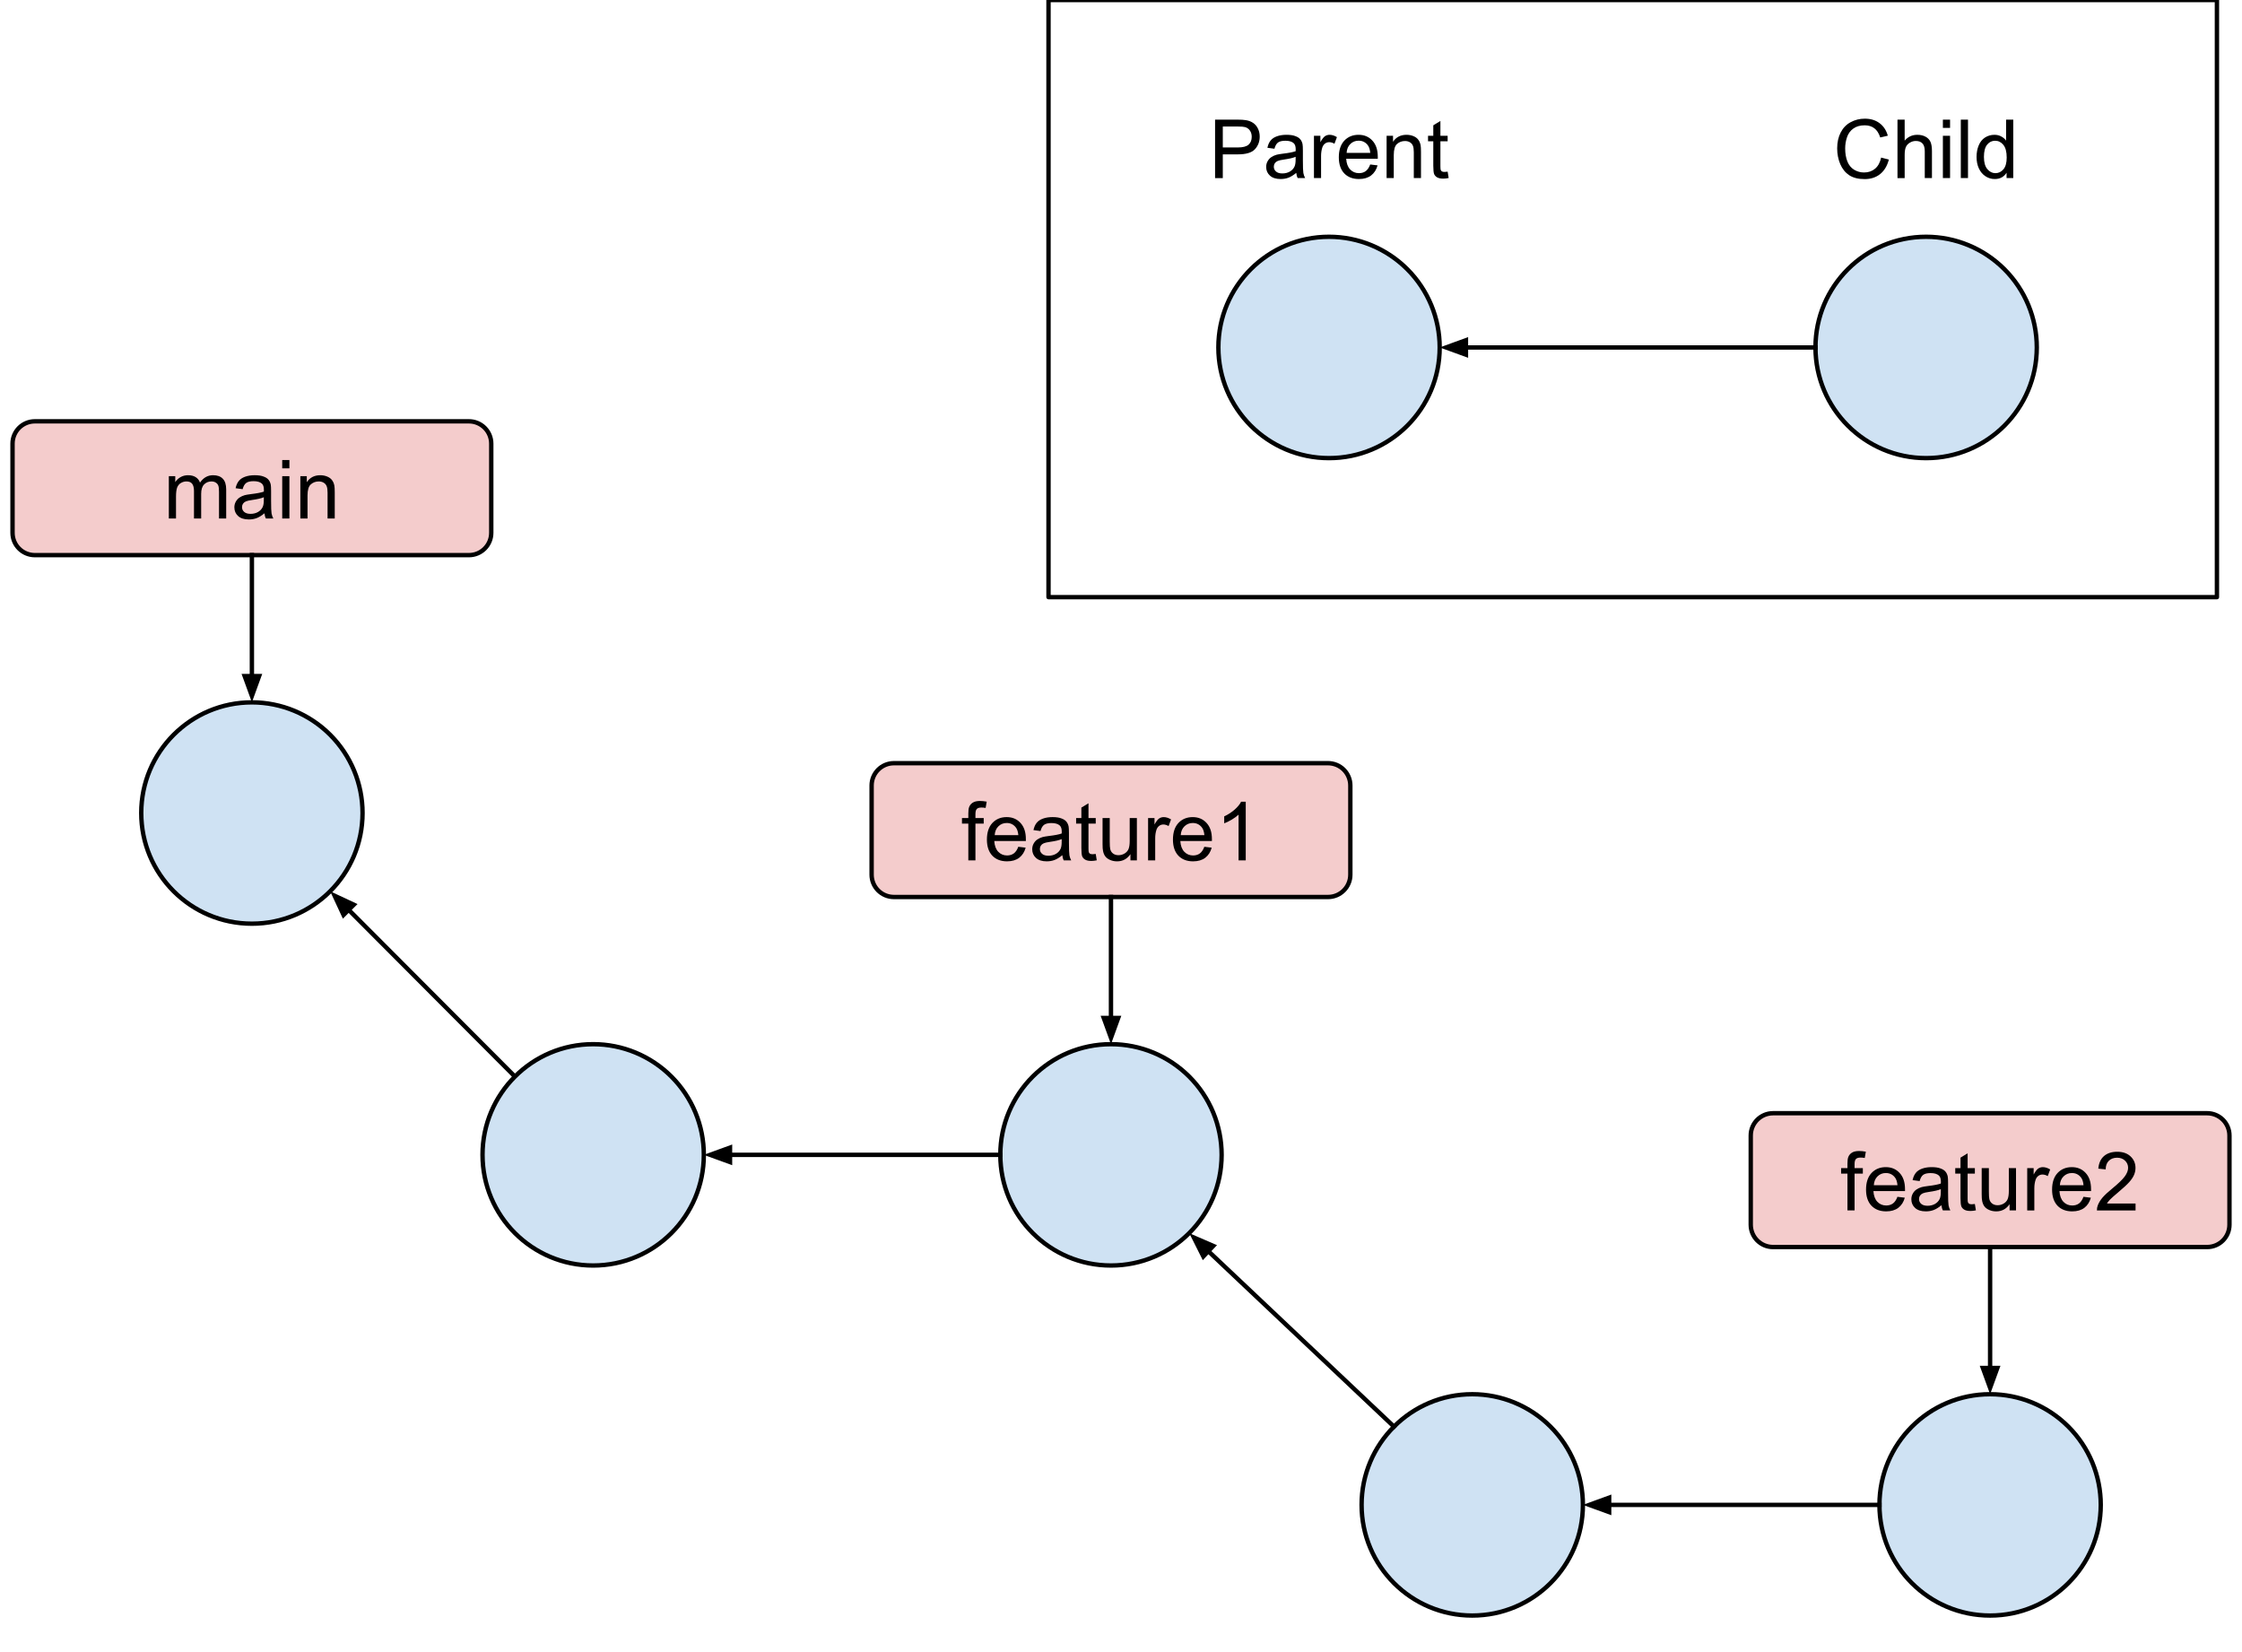 <svg version="1.1" viewBox="0.0 0.0 512.433 377.514" fill="none" stroke="none" stroke-linecap="square" stroke-miterlimit="10" xmlns:xlink="http://www.w3.org/1999/xlink" xmlns="http://www.w3.org/2000/svg"><clipPath id="p.0"><path d="m0 0l512.433 0l0 377.514l-512.433 0l0 -377.514z" clip-rule="nonzero"/></clipPath><g clip-path="url(#p.0)"><path fill="#000000" fill-opacity="0.0" d="m0 0l512.433 0l0 377.514l-512.433 0z" fill-rule="evenodd"/><path fill="#000000" fill-opacity="0.0" d="m239.648 0l267.055 0l0 136.472l-267.055 0z" fill-rule="evenodd"/><path stroke="#000000" stroke-width="1.0" stroke-linejoin="round" stroke-linecap="butt" d="m239.648 0l267.055 0l0 136.472l-267.055 0z" fill-rule="evenodd"/><path fill="#cfe2f3" d="m278.472 79.409l0 0c0 -13.968 11.323 -25.291 25.291 -25.291l0 0c6.708 0 13.141 2.665 17.884 7.408c4.743 4.743 7.408 11.176 7.408 17.884l0 0c0 13.968 -11.323 25.291 -25.291 25.291l0 0c-13.968 0 -25.291 -11.323 -25.291 -25.291z" fill-rule="evenodd"/><path stroke="#000000" stroke-width="1.0" stroke-linejoin="round" stroke-linecap="butt" d="m278.472 79.409l0 0c0 -13.968 11.323 -25.291 25.291 -25.291l0 0c6.708 0 13.141 2.665 17.884 7.408c4.743 4.743 7.408 11.176 7.408 17.884l0 0c0 13.968 -11.323 25.291 -25.291 25.291l0 0c-13.968 0 -25.291 -11.323 -25.291 -25.291z" fill-rule="evenodd"/><path fill="#cfe2f3" d="m414.947 79.409l0 0c0 -13.968 11.323 -25.291 25.291 -25.291l0 0c6.708 0 13.141 2.665 17.884 7.408c4.743 4.743 7.408 11.176 7.408 17.884l0 0c0 13.968 -11.323 25.291 -25.291 25.291l0 0c-13.968 0 -25.291 -11.323 -25.291 -25.291z" fill-rule="evenodd"/><path stroke="#000000" stroke-width="1.0" stroke-linejoin="round" stroke-linecap="butt" d="m414.947 79.409l0 0c0 -13.968 11.323 -25.291 25.291 -25.291l0 0c6.708 0 13.141 2.665 17.884 7.408c4.743 4.743 7.408 11.176 7.408 17.884l0 0c0 13.968 -11.323 25.291 -25.291 25.291l0 0c-13.968 0 -25.291 -11.323 -25.291 -25.291z" fill-rule="evenodd"/><path fill="#000000" fill-opacity="0.0" d="m414.947 79.409l-85.89 0" fill-rule="evenodd"/><path stroke="#000000" stroke-width="1.0" stroke-linejoin="round" stroke-linecap="butt" d="m414.947 79.409l-79.89 0" fill-rule="evenodd"/><path fill="#000000" stroke="#000000" stroke-width="1.0" stroke-linecap="butt" d="m335.058 77.758l-4.538 1.652l4.538 1.652z" fill-rule="evenodd"/><path fill="#000000" fill-opacity="0.0" d="m264.346 13.78l78.835 0l0 42.016l-78.835 0z" fill-rule="evenodd"/><path fill="#000000" d="m277.718 40.7l0 -13.359l5.047 0q1.328 0 2.031 0.125q0.969 0.172 1.641 0.641q0.672 0.453 1.078 1.281q0.406 0.828 0.406 1.828q0 1.703 -1.094 2.891q-1.078 1.172 -3.922 1.172l-3.422 0l0 5.422l-1.766 0zm1.766 -7.0l3.453 0q1.719 0 2.438 -0.641q0.719 -0.641 0.719 -1.797q0 -0.844 -0.422 -1.438q-0.422 -0.594 -1.125 -0.781q-0.438 -0.125 -1.641 -0.125l-3.422 0l0 4.781zm16.787 5.812q-0.922 0.766 -1.766 1.094q-0.828 0.312 -1.797 0.312q-1.594 0 -2.453 -0.781q-0.859 -0.781 -0.859 -1.984q0 -0.719 0.328 -1.297q0.328 -0.594 0.844 -0.938q0.531 -0.359 1.188 -0.547q0.469 -0.125 1.453 -0.25q1.984 -0.234 2.922 -0.562q0.016 -0.344 0.016 -0.422q0 -1.0 -0.469 -1.422q-0.625 -0.547 -1.875 -0.547q-1.156 0 -1.703 0.406q-0.547 0.406 -0.812 1.422l-1.609 -0.219q0.219 -1.016 0.719 -1.641q0.5 -0.641 1.453 -0.984q0.953 -0.344 2.188 -0.344q1.25 0 2.016 0.297q0.781 0.281 1.141 0.734q0.375 0.437 0.516 1.109q0.078 0.422 0.078 1.516l0 2.188q0 2.281 0.109 2.891q0.109 0.594 0.406 1.156l-1.703 0q-0.266 -0.516 -0.328 -1.188zm-0.141 -3.672q-0.891 0.375 -2.672 0.625q-1.016 0.141 -1.438 0.328q-0.422 0.188 -0.656 0.531q-0.219 0.344 -0.219 0.781q0 0.656 0.5 1.094q0.5 0.438 1.453 0.438q0.938 0 1.672 -0.406q0.75 -0.422 1.094 -1.141q0.266 -0.562 0.266 -1.641l0 -0.609zm4.188 4.859l0 -9.672l1.469 0l0 1.469q0.562 -1.031 1.031 -1.359q0.484 -0.328 1.062 -0.328q0.828 0 1.688 0.531l-0.562 1.516q-0.609 -0.359 -1.203 -0.359q-0.547 0 -0.969 0.328q-0.422 0.328 -0.609 0.891q-0.281 0.875 -0.281 1.922l0 5.062l-1.625 0zm12.853 -3.109l1.688 0.203q-0.406 1.484 -1.484 2.312q-1.078 0.812 -2.766 0.812q-2.125 0 -3.375 -1.297q-1.234 -1.312 -1.234 -3.672q0 -2.453 1.25 -3.797q1.266 -1.344 3.266 -1.344q1.938 0 3.156 1.328q1.234 1.312 1.234 3.703q0 0.156 0 0.438l-7.219 0q0.094 1.594 0.906 2.453q0.812 0.844 2.016 0.844q0.906 0 1.547 -0.469q0.641 -0.484 1.016 -1.516zm-5.391 -2.656l5.406 0q-0.109 -1.219 -0.625 -1.828q-0.781 -0.953 -2.031 -0.953q-1.125 0 -1.906 0.766q-0.766 0.75 -0.844 2.016zm9.141 5.766l0 -9.672l1.469 0l0 1.375q1.062 -1.594 3.078 -1.594q0.875 0 1.609 0.312q0.734 0.312 1.094 0.828q0.375 0.5 0.516 1.203q0.094 0.453 0.094 1.594l0 5.953l-1.641 0l0 -5.891q0 -1.0 -0.203 -1.484q-0.188 -0.5 -0.672 -0.797q-0.484 -0.297 -1.141 -0.297q-1.047 0 -1.812 0.672q-0.75 0.656 -0.75 2.516l0 5.281l-1.641 0zm13.954 -1.469l0.234 1.453q-0.688 0.141 -1.234 0.141q-0.891 0 -1.391 -0.281q-0.484 -0.281 -0.688 -0.734q-0.203 -0.469 -0.203 -1.938l0 -5.578l-1.203 0l0 -1.266l1.203 0l0 -2.391l1.625 -0.984l0 3.375l1.656 0l0 1.266l-1.656 0l0 5.672q0 0.688 0.078 0.891q0.094 0.203 0.281 0.328q0.203 0.109 0.578 0.109q0.266 0 0.719 -0.062z" fill-rule="nonzero"/><path fill="#000000" fill-opacity="0.0" d="m400.822 13.78l78.835 0l0 42.016l-78.835 0z" fill-rule="evenodd"/><path fill="#000000" d="m429.951 36.012l1.766 0.453q-0.562 2.172 -2.0 3.328q-1.438 1.141 -3.531 1.141q-2.156 0 -3.516 -0.875q-1.344 -0.891 -2.062 -2.547q-0.703 -1.672 -0.703 -3.594q0 -2.078 0.797 -3.625q0.797 -1.562 2.266 -2.359q1.484 -0.812 3.25 -0.812q2.0 0 3.359 1.016q1.375 1.016 1.906 2.875l-1.734 0.406q-0.469 -1.453 -1.359 -2.109q-0.875 -0.672 -2.203 -0.672q-1.547 0 -2.578 0.734q-1.031 0.734 -1.453 1.984q-0.422 1.234 -0.422 2.562q0 1.703 0.5 2.969q0.5 1.266 1.547 1.906q1.047 0.625 2.266 0.625q1.484 0 2.516 -0.859q1.031 -0.859 1.391 -2.547zm3.739 4.688l0 -13.359l1.641 0l0 4.797q1.141 -1.328 2.891 -1.328q1.078 0 1.859 0.422q0.797 0.422 1.141 1.172q0.344 0.75 0.344 2.172l0 6.125l-1.641 0l0 -6.125q0 -1.234 -0.531 -1.797q-0.531 -0.562 -1.516 -0.562q-0.719 0 -1.359 0.391q-0.641 0.375 -0.922 1.016q-0.266 0.641 -0.266 1.781l0 5.297l-1.641 0zm10.376 -11.469l0 -1.891l1.641 0l0 1.891l-1.641 0zm0 11.469l0 -9.672l1.641 0l0 9.672l-1.641 0zm4.098 0l0 -13.359l1.641 0l0 13.359l-1.641 0zm10.457 0l0 -1.219q-0.906 1.438 -2.703 1.438q-1.156 0 -2.125 -0.641q-0.969 -0.641 -1.5 -1.781q-0.531 -1.141 -0.531 -2.625q0 -1.453 0.484 -2.625q0.484 -1.188 1.438 -1.812q0.969 -0.625 2.172 -0.625q0.875 0 1.547 0.375q0.688 0.359 1.109 0.953l0 -4.797l1.641 0l0 13.359l-1.531 0zm-5.172 -4.828q0 1.859 0.781 2.781q0.781 0.922 1.844 0.922q1.078 0 1.828 -0.875q0.75 -0.891 0.75 -2.688q0 -1.984 -0.766 -2.906q-0.766 -0.938 -1.891 -0.938q-1.078 0 -1.812 0.891q-0.734 0.891 -0.734 2.812z" fill-rule="nonzero"/><path fill="#cfe2f3" d="m32.282 185.814l0 0c0 -13.968 11.323 -25.291 25.291 -25.291l0 0c6.708 0 13.141 2.665 17.884 7.408c4.743 4.743 7.408 11.176 7.408 17.884l0 0c0 13.968 -11.323 25.291 -25.291 25.291l0 0c-13.968 0 -25.291 -11.323 -25.291 -25.291z" fill-rule="evenodd"/><path stroke="#000000" stroke-width="1.0" stroke-linejoin="round" stroke-linecap="butt" d="m32.282 185.814l0 0c0 -13.968 11.323 -25.291 25.291 -25.291l0 0c6.708 0 13.141 2.665 17.884 7.408c4.743 4.743 7.408 11.176 7.408 17.884l0 0c0 13.968 -11.323 25.291 -25.291 25.291l0 0c-13.968 0 -25.291 -11.323 -25.291 -25.291z" fill-rule="evenodd"/><path fill="#000000" fill-opacity="0.0" d="m117.692 246.053l-42.236 -42.362" fill-rule="evenodd"/><path stroke="#000000" stroke-width="1.0" stroke-linejoin="round" stroke-linecap="butt" d="m117.692 246.053l-38 -38.113" fill-rule="evenodd"/><path fill="#000000" stroke="#000000" stroke-width="1.0" stroke-linecap="butt" d="m80.862 206.774l-4.374 -2.047l2.034 4.38z" fill-rule="evenodd"/><path fill="#cfe2f3" d="m110.285 263.937l0 0c0 -13.968 11.323 -25.291 25.291 -25.291l0 0c6.708 0 13.141 2.665 17.884 7.408c4.743 4.743 7.408 11.176 7.408 17.884l0 0c0 13.968 -11.323 25.291 -25.291 25.291l0 0c-13.968 0 -25.291 -11.323 -25.291 -25.291z" fill-rule="evenodd"/><path stroke="#000000" stroke-width="1.0" stroke-linejoin="round" stroke-linecap="butt" d="m110.285 263.937l0 0c0 -13.968 11.323 -25.291 25.291 -25.291l0 0c6.708 0 13.141 2.665 17.884 7.408c4.743 4.743 7.408 11.176 7.408 17.884l0 0c0 13.968 -11.323 25.291 -25.291 25.291l0 0c-13.968 0 -25.291 -11.323 -25.291 -25.291z" fill-rule="evenodd"/><path fill="#cfe2f3" d="m228.634 263.937l0 0c0 -13.968 11.323 -25.291 25.291 -25.291l0 0c6.708 0 13.141 2.665 17.884 7.408c4.743 4.743 7.408 11.176 7.408 17.884l0 0c0 13.968 -11.323 25.291 -25.291 25.291l0 0c-13.968 0 -25.291 -11.323 -25.291 -25.291z" fill-rule="evenodd"/><path stroke="#000000" stroke-width="1.0" stroke-linejoin="round" stroke-linecap="butt" d="m228.634 263.937l0 0c0 -13.968 11.323 -25.291 25.291 -25.291l0 0c6.708 0 13.141 2.665 17.884 7.408c4.743 4.743 7.408 11.176 7.408 17.884l0 0c0 13.968 -11.323 25.291 -25.291 25.291l0 0c-13.968 0 -25.291 -11.323 -25.291 -25.291z" fill-rule="evenodd"/><path fill="#000000" fill-opacity="0.0" d="m228.634 263.937l-67.78 0" fill-rule="evenodd"/><path stroke="#000000" stroke-width="1.0" stroke-linejoin="round" stroke-linecap="butt" d="m228.634 263.937l-61.78 0" fill-rule="evenodd"/><path fill="#000000" stroke="#000000" stroke-width="1.0" stroke-linecap="butt" d="m166.854 262.285l-4.538 1.652l4.538 1.652z" fill-rule="evenodd"/><path fill="#cfe2f3" d="m311.206 343.937l0 0c0 -13.968 11.323 -25.291 25.291 -25.291l0 0c6.708 0 13.141 2.665 17.884 7.408c4.743 4.743 7.408 11.176 7.408 17.884l0 0c0 13.968 -11.323 25.291 -25.291 25.291l0 0c-13.968 0 -25.291 -11.323 -25.291 -25.291z" fill-rule="evenodd"/><path stroke="#000000" stroke-width="1.0" stroke-linejoin="round" stroke-linecap="butt" d="m311.206 343.937l0 0c0 -13.968 11.323 -25.291 25.291 -25.291l0 0c6.708 0 13.141 2.665 17.884 7.408c4.743 4.743 7.408 11.176 7.408 17.884l0 0c0 13.968 -11.323 25.291 -25.291 25.291l0 0c-13.968 0 -25.291 -11.323 -25.291 -25.291z" fill-rule="evenodd"/><path fill="#000000" fill-opacity="0.0" d="m318.614 326.053l-46.803 -44.22" fill-rule="evenodd"/><path stroke="#000000" stroke-width="1.0" stroke-linejoin="round" stroke-linecap="butt" d="m318.614 326.053l-42.442 -40.1" fill-rule="evenodd"/><path fill="#000000" stroke="#000000" stroke-width="1.0" stroke-linecap="butt" d="m277.306 284.753l-4.433 -1.916l2.164 4.317z" fill-rule="evenodd"/><path fill="#f4cccc" d="m2.865 101.389l0 0c0 -2.815 2.282 -5.097 5.097 -5.097l99.223 0c1.352 0 2.648 0.537 3.604 1.493c0.956 0.956 1.493 2.252 1.493 3.604l0 20.388c0 2.815 -2.282 5.097 -5.097 5.097l-99.223 0c-2.815 0 -5.097 -2.282 -5.097 -5.097z" fill-rule="evenodd"/><path stroke="#000000" stroke-width="1.0" stroke-linejoin="round" stroke-linecap="butt" d="m2.865 101.389l0 0c0 -2.815 2.282 -5.097 5.097 -5.097l99.223 0c1.352 0 2.648 0.537 3.604 1.493c0.956 0.956 1.493 2.252 1.493 3.604l0 20.388c0 2.815 -2.282 5.097 -5.097 5.097l-99.223 0c-2.815 0 -5.097 -2.282 -5.097 -5.097z" fill-rule="evenodd"/><path fill="#000000" d="m38.589 118.503l0 -9.672l1.469 0l0 1.359q0.453 -0.719 1.203 -1.141q0.766 -0.438 1.719 -0.438q1.078 0 1.766 0.453q0.688 0.438 0.969 1.234q1.156 -1.688 2.984 -1.688q1.453 0 2.219 0.797q0.781 0.797 0.781 2.453l0 6.641l-1.641 0l0 -6.094q0 -0.984 -0.156 -1.406q-0.156 -0.438 -0.578 -0.703q-0.422 -0.266 -0.984 -0.266q-1.016 0 -1.688 0.688q-0.672 0.672 -0.672 2.156l0 5.625l-1.641 0l0 -6.281q0 -1.094 -0.406 -1.641q-0.406 -0.547 -1.312 -0.547q-0.688 0 -1.281 0.359q-0.594 0.359 -0.859 1.062q-0.25 0.703 -0.25 2.031l0 5.016l-1.641 0zm21.853 -1.188q-0.922 0.766 -1.766 1.094q-0.828 0.312 -1.797 0.312q-1.594 0 -2.453 -0.781q-0.859 -0.781 -0.859 -1.984q0 -0.719 0.328 -1.297q0.328 -0.594 0.844 -0.938q0.531 -0.359 1.188 -0.547q0.469 -0.125 1.453 -0.25q1.984 -0.234 2.922 -0.562q0.016 -0.344 0.016 -0.422q0 -1.0 -0.469 -1.422q-0.625 -0.547 -1.875 -0.547q-1.156 0 -1.703 0.406q-0.547 0.406 -0.812 1.422l-1.609 -0.219q0.219 -1.016 0.719 -1.641q0.5 -0.641 1.453 -0.984q0.953 -0.344 2.188 -0.344q1.25 0 2.016 0.297q0.781 0.281 1.141 0.734q0.375 0.438 0.516 1.109q0.078 0.422 0.078 1.516l0 2.188q0 2.281 0.109 2.891q0.109 0.594 0.406 1.156l-1.703 0q-0.266 -0.516 -0.328 -1.188zm-0.141 -3.672q-0.891 0.375 -2.672 0.625q-1.016 0.141 -1.438 0.328q-0.422 0.188 -0.656 0.531q-0.219 0.344 -0.219 0.781q0 0.656 0.5 1.094q0.5 0.438 1.453 0.438q0.938 0 1.672 -0.406q0.75 -0.422 1.094 -1.141q0.266 -0.562 0.266 -1.641l0 -0.609zm4.204 -6.609l0 -1.891l1.641 0l0 1.891l-1.641 0zm0 11.469l0 -9.672l1.641 0l0 9.672l-1.641 0zm4.145 0l0 -9.672l1.469 0l0 1.375q1.062 -1.594 3.078 -1.594q0.875 0 1.609 0.312q0.734 0.312 1.094 0.828q0.375 0.5 0.516 1.203q0.094 0.453 0.094 1.594l0 5.953l-1.641 0l0 -5.891q0 -1.0 -0.203 -1.484q-0.188 -0.5 -0.672 -0.797q-0.484 -0.297 -1.141 -0.297q-1.047 0 -1.812 0.672q-0.75 0.656 -0.75 2.516l0 5.281l-1.641 0z" fill-rule="nonzero"/><path fill="#000000" fill-opacity="0.0" d="m57.573 126.874l0 33.638" fill-rule="evenodd"/><path stroke="#000000" stroke-width="1.0" stroke-linejoin="round" stroke-linecap="butt" d="m57.573 126.874l0 27.638" fill-rule="evenodd"/><path fill="#000000" stroke="#000000" stroke-width="1.0" stroke-linecap="butt" d="m55.922 154.512l1.652 4.538l1.652 -4.538z" fill-rule="evenodd"/><path fill="#f4cccc" d="m199.217 179.522l0 0c0 -2.815 2.282 -5.097 5.097 -5.097l99.223 0c1.352 0 2.648 0.537 3.604 1.493c0.956 0.956 1.493 2.252 1.493 3.604l0 20.388c0 2.815 -2.282 5.097 -5.097 5.097l-99.223 0c-2.815 0 -5.097 -2.282 -5.097 -5.097z" fill-rule="evenodd"/><path stroke="#000000" stroke-width="1.0" stroke-linejoin="round" stroke-linecap="butt" d="m199.217 179.522l0 0c0 -2.815 2.282 -5.097 5.097 -5.097l99.223 0c1.352 0 2.648 0.537 3.604 1.493c0.956 0.956 1.493 2.252 1.493 3.604l0 20.388c0 2.815 -2.282 5.097 -5.097 5.097l-99.223 0c-2.815 0 -5.097 -2.282 -5.097 -5.097z" fill-rule="evenodd"/><path fill="#000000" d="m221.321 196.637l0 -8.406l-1.453 0l0 -1.266l1.453 0l0 -1.031q0 -0.969 0.172 -1.453q0.234 -0.641 0.828 -1.031q0.594 -0.391 1.672 -0.391q0.688 0 1.531 0.156l-0.25 1.438q-0.5 -0.094 -0.953 -0.094q-0.75 0 -1.062 0.328q-0.312 0.312 -0.312 1.188l0 0.891l1.891 0l0 1.266l-1.891 0l0 8.406l-1.625 0zm11.418 -3.109l1.688 0.203q-0.406 1.484 -1.484 2.312q-1.078 0.812 -2.766 0.812q-2.125 0 -3.375 -1.297q-1.234 -1.312 -1.234 -3.672q0 -2.453 1.25 -3.797q1.266 -1.344 3.266 -1.344q1.938 0 3.156 1.328q1.234 1.312 1.234 3.703q0 0.156 0 0.438l-7.219 0q0.094 1.594 0.906 2.453q0.812 0.844 2.016 0.844q0.906 0 1.547 -0.469q0.641 -0.484 1.016 -1.516zm-5.391 -2.656l5.406 0q-0.109 -1.219 -0.625 -1.828q-0.781 -0.953 -2.031 -0.953q-1.125 0 -1.906 0.766q-0.766 0.75 -0.844 2.016zm15.454 4.578q-0.922 0.766 -1.766 1.094q-0.828 0.312 -1.797 0.312q-1.594 0 -2.453 -0.781q-0.859 -0.781 -0.859 -1.984q0 -0.719 0.328 -1.297q0.328 -0.594 0.844 -0.938q0.531 -0.359 1.188 -0.547q0.469 -0.125 1.453 -0.25q1.984 -0.234 2.922 -0.562q0.016 -0.344 0.016 -0.422q0 -1.0 -0.469 -1.422q-0.625 -0.547 -1.875 -0.547q-1.156 0 -1.703 0.406q-0.547 0.406 -0.812 1.422l-1.609 -0.219q0.219 -1.016 0.719 -1.641q0.5 -0.641 1.453 -0.984q0.953 -0.344 2.188 -0.344q1.25 0 2.016 0.297q0.781 0.281 1.141 0.734q0.375 0.438 0.516 1.109q0.078 0.422 0.078 1.516l0 2.188q0 2.281 0.109 2.891q0.109 0.594 0.406 1.156l-1.703 0q-0.266 -0.516 -0.328 -1.188zm-0.141 -3.672q-0.891 0.375 -2.672 0.625q-1.016 0.141 -1.438 0.328q-0.422 0.188 -0.656 0.531q-0.219 0.344 -0.219 0.781q0 0.656 0.5 1.094q0.5 0.438 1.453 0.438q0.938 0 1.672 -0.406q0.75 -0.422 1.094 -1.141q0.266 -0.562 0.266 -1.641l0 -0.609zm7.782 3.391l0.234 1.453q-0.688 0.141 -1.234 0.141q-0.891 0 -1.391 -0.281q-0.484 -0.281 -0.688 -0.734q-0.203 -0.469 -0.203 -1.938l0 -5.578l-1.203 0l0 -1.266l1.203 0l0 -2.391l1.625 -0.984l0 3.375l1.656 0l0 1.266l-1.656 0l0 5.672q0 0.688 0.078 0.891q0.094 0.203 0.281 0.328q0.203 0.109 0.578 0.109q0.266 0 0.719 -0.062zm7.933 1.469l0 -1.422q-1.125 1.641 -3.062 1.641q-0.859 0 -1.609 -0.328q-0.734 -0.328 -1.094 -0.828q-0.359 -0.5 -0.5 -1.219q-0.109 -0.469 -0.109 -1.531l0 -5.984l1.641 0l0 5.359q0 1.281 0.109 1.734q0.156 0.641 0.656 1.016q0.5 0.375 1.234 0.375q0.734 0 1.375 -0.375q0.656 -0.391 0.922 -1.031q0.266 -0.656 0.266 -1.891l0 -5.188l1.641 0l0 9.672l-1.469 0zm4.032 0l0 -9.672l1.469 0l0 1.469q0.562 -1.031 1.031 -1.359q0.484 -0.328 1.062 -0.328q0.828 0 1.688 0.531l-0.562 1.516q-0.609 -0.359 -1.203 -0.359q-0.547 0 -0.969 0.328q-0.422 0.328 -0.609 0.891q-0.281 0.875 -0.281 1.922l0 5.062l-1.625 0zm12.853 -3.109l1.688 0.203q-0.406 1.484 -1.484 2.312q-1.078 0.812 -2.766 0.812q-2.125 0 -3.375 -1.297q-1.234 -1.312 -1.234 -3.672q0 -2.453 1.25 -3.797q1.266 -1.344 3.266 -1.344q1.938 0 3.156 1.328q1.234 1.312 1.234 3.703q0 0.156 0 0.438l-7.219 0q0.094 1.594 0.906 2.453q0.812 0.844 2.016 0.844q0.906 0 1.547 -0.469q0.641 -0.484 1.016 -1.516zm-5.391 -2.656l5.406 0q-0.109 -1.219 -0.625 -1.828q-0.781 -0.953 -2.031 -0.953q-1.125 0 -1.906 0.766q-0.766 0.75 -0.844 2.016zm14.86 5.766l-1.641 0l0 -10.453q-0.594 0.562 -1.562 1.141q-0.953 0.562 -1.719 0.844l0 -1.594q1.375 -0.641 2.406 -1.562q1.031 -0.922 1.453 -1.781l1.062 0l0 13.406z" fill-rule="nonzero"/><path fill="#000000" fill-opacity="0.0" d="m253.925 205.008l0 33.638" fill-rule="evenodd"/><path stroke="#000000" stroke-width="1.0" stroke-linejoin="round" stroke-linecap="butt" d="m253.925 205.008l0 27.638" fill-rule="evenodd"/><path fill="#000000" stroke="#000000" stroke-width="1.0" stroke-linecap="butt" d="m252.273 232.646l1.652 4.538l1.652 -4.538z" fill-rule="evenodd"/><path fill="#cfe2f3" d="m429.568 343.937l0 0c0 -13.968 11.323 -25.291 25.291 -25.291l0 0c6.708 0 13.141 2.665 17.884 7.408c4.743 4.743 7.408 11.176 7.408 17.884l0 0c0 13.968 -11.323 25.291 -25.291 25.291l0 0c-13.968 0 -25.291 -11.323 -25.291 -25.291z" fill-rule="evenodd"/><path stroke="#000000" stroke-width="1.0" stroke-linejoin="round" stroke-linecap="butt" d="m429.568 343.937l0 0c0 -13.968 11.323 -25.291 25.291 -25.291l0 0c6.708 0 13.141 2.665 17.884 7.408c4.743 4.743 7.408 11.176 7.408 17.884l0 0c0 13.968 -11.323 25.291 -25.291 25.291l0 0c-13.968 0 -25.291 -11.323 -25.291 -25.291z" fill-rule="evenodd"/><path fill="#000000" fill-opacity="0.0" d="m429.568 343.937l-67.78 0" fill-rule="evenodd"/><path stroke="#000000" stroke-width="1.0" stroke-linejoin="round" stroke-linecap="butt" d="m429.568 343.937l-61.78 0" fill-rule="evenodd"/><path fill="#000000" stroke="#000000" stroke-width="1.0" stroke-linecap="butt" d="m367.789 342.285l-4.538 1.652l4.538 1.652z" fill-rule="evenodd"/><path fill="#f4cccc" d="m400.151 259.522l0 0c0 -2.815 2.282 -5.097 5.097 -5.097l99.223 0c1.352 0 2.648 0.537 3.604 1.493c0.956 0.956 1.493 2.252 1.493 3.604l0 20.388c0 2.815 -2.282 5.097 -5.097 5.097l-99.223 0c-2.815 0 -5.097 -2.282 -5.097 -5.097z" fill-rule="evenodd"/><path stroke="#000000" stroke-width="1.0" stroke-linejoin="round" stroke-linecap="butt" d="m400.151 259.522l0 0c0 -2.815 2.282 -5.097 5.097 -5.097l99.223 0c1.352 0 2.648 0.537 3.604 1.493c0.956 0.956 1.493 2.252 1.493 3.604l0 20.388c0 2.815 -2.282 5.097 -5.097 5.097l-99.223 0c-2.815 0 -5.097 -2.282 -5.097 -5.097z" fill-rule="evenodd"/><path fill="#000000" d="m422.256 276.637l0 -8.406l-1.453 0l0 -1.266l1.453 0l0 -1.031q0 -0.969 0.172 -1.453q0.234 -0.641 0.828 -1.031q0.594 -0.391 1.672 -0.391q0.688 0 1.531 0.156l-0.25 1.438q-0.5 -0.094 -0.953 -0.094q-0.75 0 -1.062 0.328q-0.312 0.312 -0.312 1.188l0 0.891l1.891 0l0 1.266l-1.891 0l0 8.406l-1.625 0zm11.418 -3.109l1.688 0.203q-0.406 1.484 -1.484 2.312q-1.078 0.812 -2.766 0.812q-2.125 0 -3.375 -1.297q-1.234 -1.312 -1.234 -3.672q0 -2.453 1.25 -3.797q1.266 -1.344 3.266 -1.344q1.938 0 3.156 1.328q1.234 1.312 1.234 3.703q0 0.156 0 0.438l-7.219 0q0.094 1.594 0.906 2.453q0.812 0.844 2.016 0.844q0.906 0 1.547 -0.469q0.641 -0.484 1.016 -1.516zm-5.391 -2.656l5.406 0q-0.109 -1.219 -0.625 -1.828q-0.781 -0.953 -2.031 -0.953q-1.125 0 -1.906 0.766q-0.766 0.75 -0.844 2.016zm15.454 4.578q-0.922 0.766 -1.766 1.094q-0.828 0.312 -1.797 0.312q-1.594 0 -2.453 -0.781q-0.859 -0.781 -0.859 -1.984q0 -0.719 0.328 -1.297q0.328 -0.594 0.844 -0.938q0.531 -0.359 1.188 -0.547q0.469 -0.125 1.453 -0.25q1.984 -0.234 2.922 -0.562q0.016 -0.344 0.016 -0.422q0 -1.0 -0.469 -1.422q-0.625 -0.547 -1.875 -0.547q-1.156 0 -1.703 0.406q-0.547 0.406 -0.812 1.422l-1.609 -0.219q0.219 -1.016 0.719 -1.641q0.5 -0.641 1.453 -0.984q0.953 -0.344 2.188 -0.344q1.25 0 2.016 0.297q0.781 0.281 1.141 0.734q0.375 0.438 0.516 1.109q0.078 0.422 0.078 1.516l0 2.188q0 2.281 0.109 2.891q0.109 0.594 0.406 1.156l-1.703 0q-0.266 -0.516 -0.328 -1.188zm-0.141 -3.672q-0.891 0.375 -2.672 0.625q-1.016 0.141 -1.438 0.328q-0.422 0.188 -0.656 0.531q-0.219 0.344 -0.219 0.781q0 0.656 0.5 1.094q0.5 0.438 1.453 0.438q0.938 0 1.672 -0.406q0.75 -0.422 1.094 -1.141q0.266 -0.562 0.266 -1.641l0 -0.609zm7.782 3.391l0.234 1.453q-0.688 0.141 -1.234 0.141q-0.891 0 -1.391 -0.281q-0.484 -0.281 -0.688 -0.734q-0.203 -0.469 -0.203 -1.938l0 -5.578l-1.203 0l0 -1.266l1.203 0l0 -2.391l1.625 -0.984l0 3.375l1.656 0l0 1.266l-1.656 0l0 5.672q0 0.688 0.078 0.891q0.094 0.203 0.281 0.328q0.203 0.109 0.578 0.109q0.266 0 0.719 -0.062zm7.933 1.469l0 -1.422q-1.125 1.641 -3.062 1.641q-0.859 0 -1.609 -0.328q-0.734 -0.328 -1.094 -0.828q-0.359 -0.5 -0.5 -1.219q-0.109 -0.469 -0.109 -1.531l0 -5.984l1.641 0l0 5.359q0 1.281 0.109 1.734q0.156 0.641 0.656 1.016q0.5 0.375 1.234 0.375q0.734 0 1.375 -0.375q0.656 -0.391 0.922 -1.031q0.266 -0.656 0.266 -1.891l0 -5.188l1.641 0l0 9.672l-1.469 0zm4.032 0l0 -9.672l1.469 0l0 1.469q0.562 -1.031 1.031 -1.359q0.484 -0.328 1.062 -0.328q0.828 0 1.688 0.531l-0.562 1.516q-0.609 -0.359 -1.203 -0.359q-0.547 0 -0.969 0.328q-0.422 0.328 -0.609 0.891q-0.281 0.875 -0.281 1.922l0 5.062l-1.625 0zm12.853 -3.109l1.688 0.203q-0.406 1.484 -1.484 2.312q-1.078 0.812 -2.766 0.812q-2.125 0 -3.375 -1.297q-1.234 -1.312 -1.234 -3.672q0 -2.453 1.25 -3.797q1.266 -1.344 3.266 -1.344q1.938 0 3.156 1.328q1.234 1.312 1.234 3.703q0 0.156 0 0.438l-7.219 0q0.094 1.594 0.906 2.453q0.812 0.844 2.016 0.844q0.906 0 1.547 -0.469q0.641 -0.484 1.016 -1.516zm-5.391 -2.656l5.406 0q-0.109 -1.219 -0.625 -1.828q-0.781 -0.953 -2.031 -0.953q-1.125 0 -1.906 0.766q-0.766 0.75 -0.844 2.016zm17.298 4.188l0 1.578l-8.828 0q-0.016 -0.594 0.188 -1.141q0.344 -0.906 1.078 -1.781q0.75 -0.875 2.156 -2.016q2.172 -1.781 2.938 -2.828q0.766 -1.047 0.766 -1.969q0 -0.984 -0.703 -1.641q-0.688 -0.672 -1.812 -0.672q-1.188 0 -1.906 0.719q-0.703 0.703 -0.703 1.953l-1.688 -0.172q0.172 -1.891 1.297 -2.875q1.141 -0.984 3.031 -0.984q1.922 0 3.047 1.062q1.125 1.062 1.125 2.641q0 0.797 -0.328 1.578q-0.328 0.781 -1.094 1.641q-0.75 0.844 -2.531 2.344q-1.469 1.234 -1.891 1.688q-0.422 0.438 -0.688 0.875l6.547 0z" fill-rule="nonzero"/><path fill="#000000" fill-opacity="0.0" d="m454.86 285.008l0 33.638" fill-rule="evenodd"/><path stroke="#000000" stroke-width="1.0" stroke-linejoin="round" stroke-linecap="butt" d="m454.86 285.008l0 27.638" fill-rule="evenodd"/><path fill="#000000" stroke="#000000" stroke-width="1.0" stroke-linecap="butt" d="m453.208 312.646l1.652 4.538l1.652 -4.538z" fill-rule="evenodd"/></g></svg>